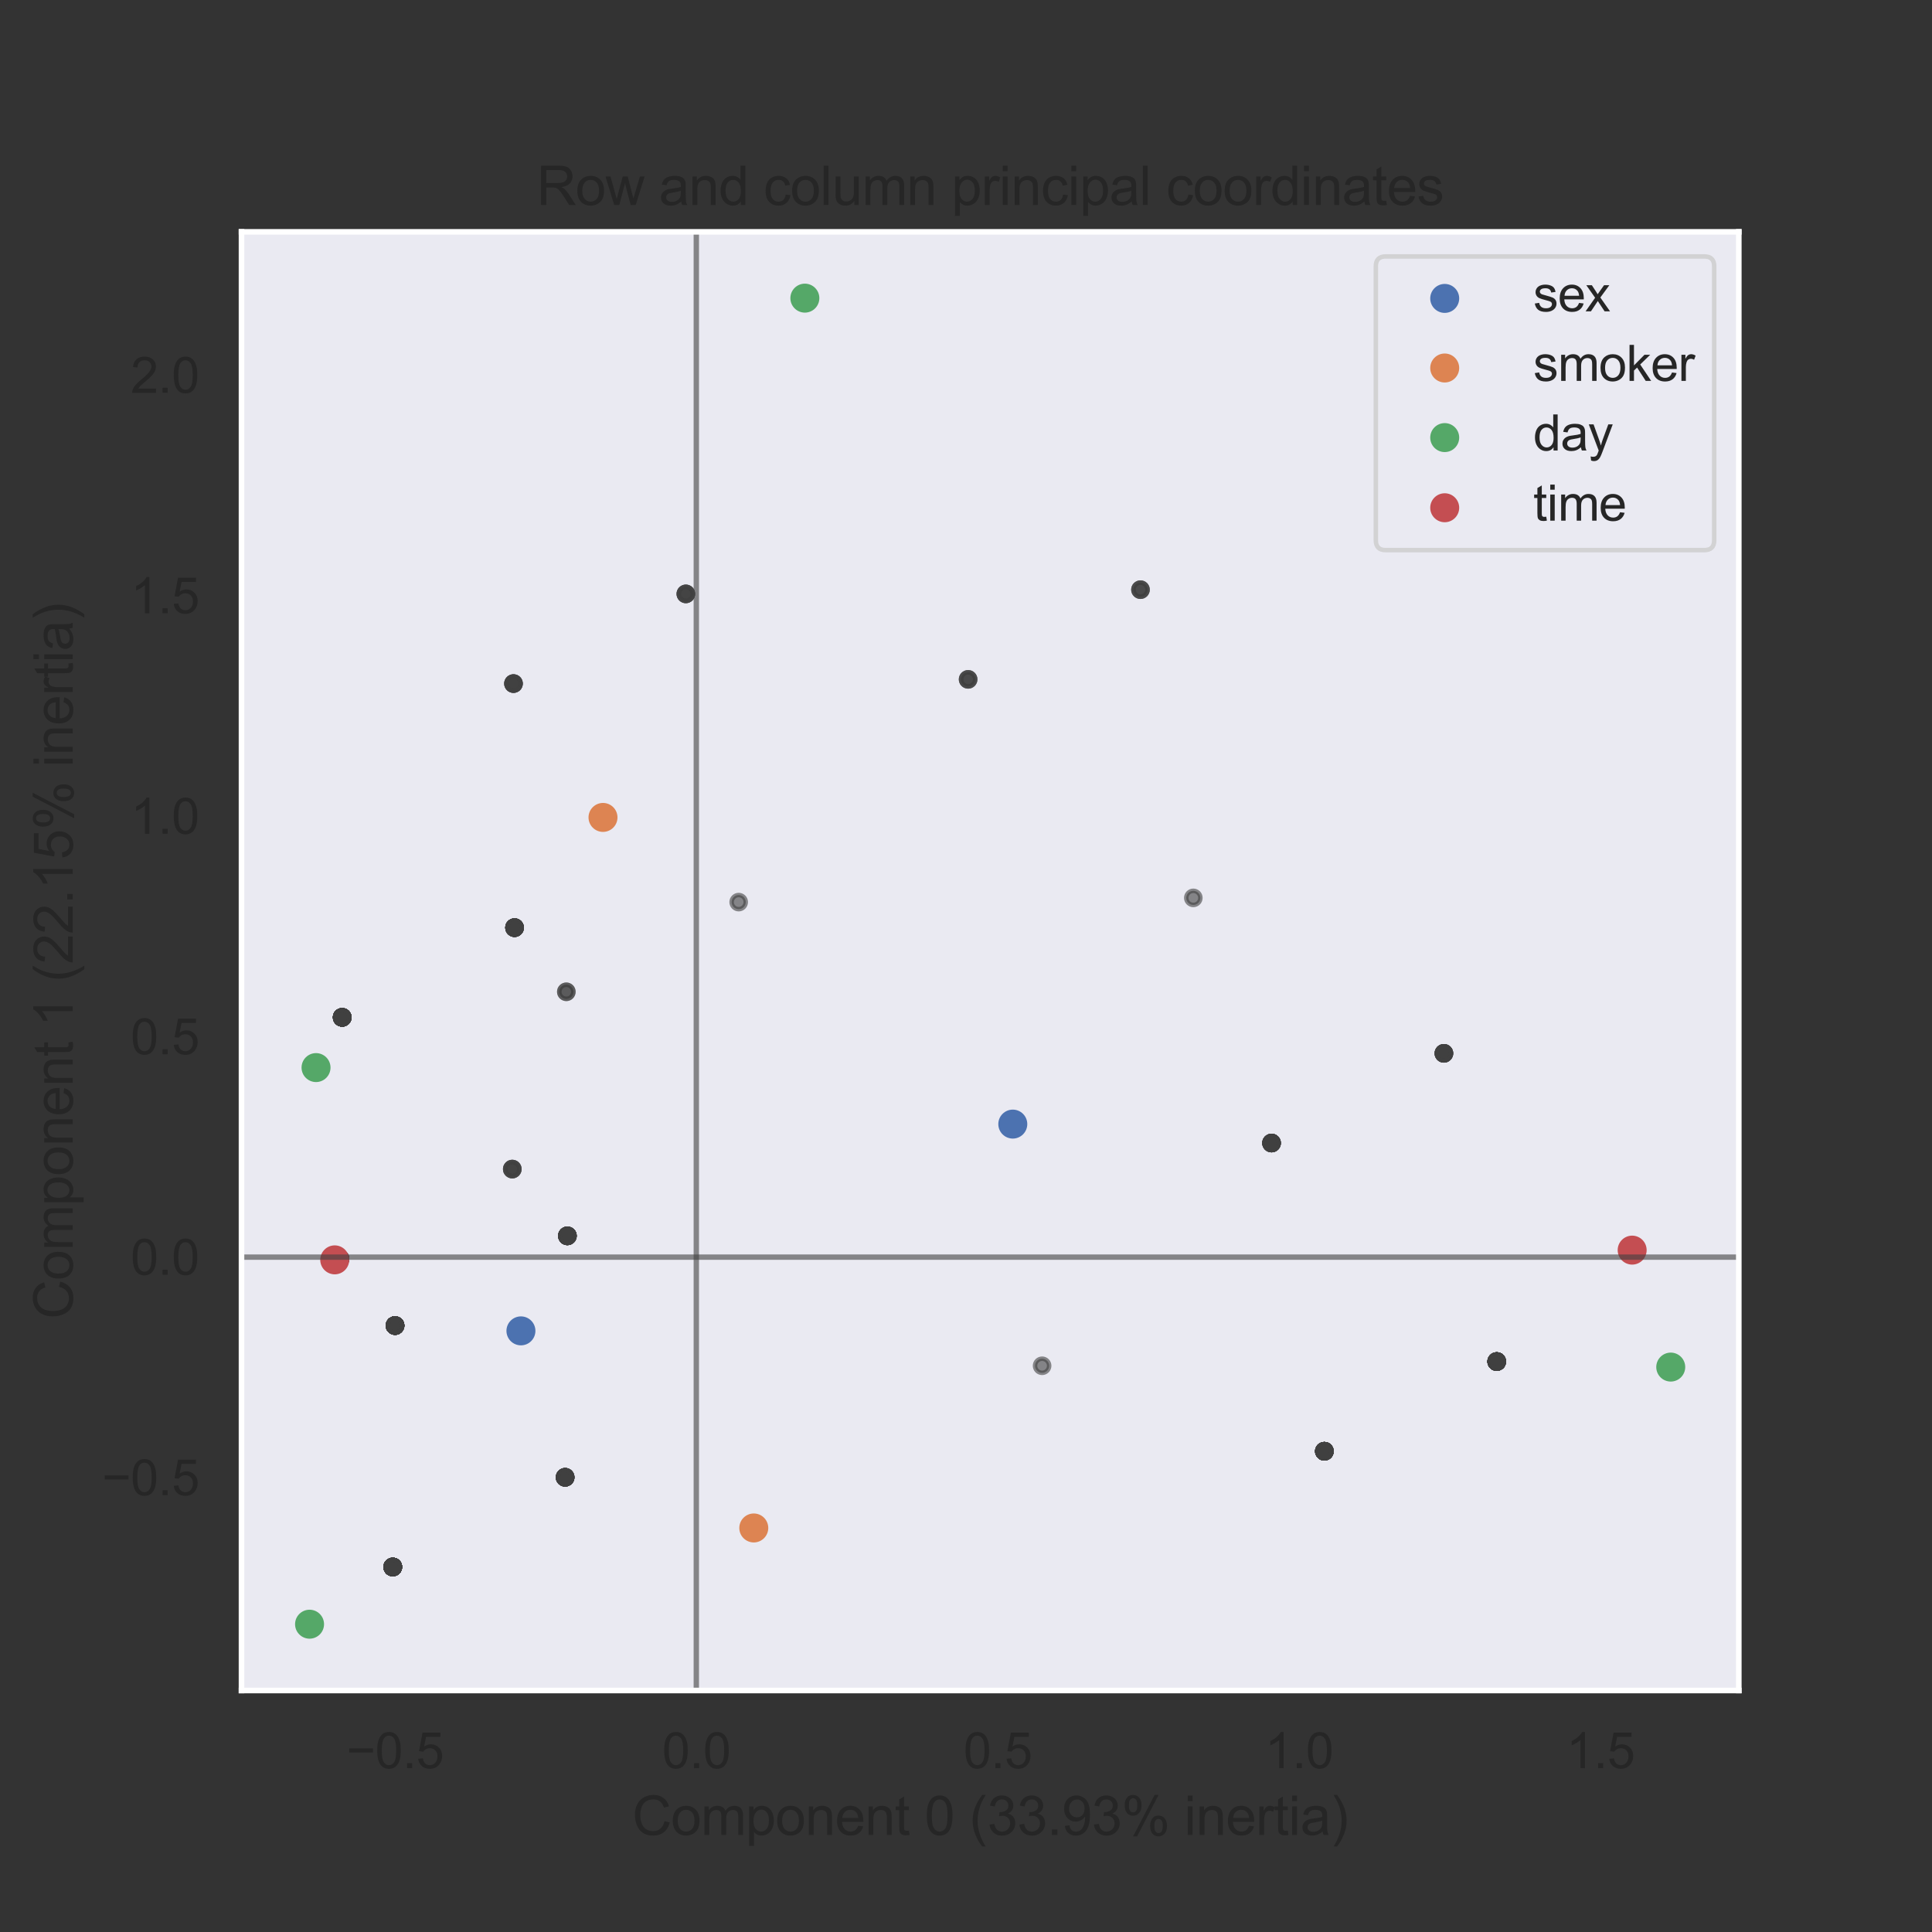 <?xml version="1.0" encoding="utf-8" standalone="no"?>
<!DOCTYPE svg PUBLIC "-//W3C//DTD SVG 1.1//EN"
  "http://www.w3.org/Graphics/SVG/1.1/DTD/svg11.dtd">
<svg height="432pt" version="1.1" viewBox="0 0 432 432" width="432pt" xmlns="http://www.w3.org/2000/svg" xmlns:xlink="http://www.w3.org/1999/xlink">
 <rect x="0" y="0" width="432" height="432" fill="#333333" stroke="none"/>
 <defs>
  <style type="text/css">*{stroke-linecap:butt;stroke-linejoin:round;}</style>
 </defs>
 <g id="figure_1">
  <g id="patch_1">
   <path d="M 0 432 
L 432 432 
L 432 0 
L 0 0 
z
" style="fill:none;"/>
  </g>
  <g id="axes_1">
   <g id="patch_2">
    <path d="M 54 378 
L 388.8 378 
L 388.8 51.84 
L 54 51.84 
z
" style="fill:#eaeaf2;"/>
   </g>
   <g id="matplotlib.axis_1">
    <g id="xtick_1">
     <g id="text_1">
      <!-- −0.5 -->
      <g style="fill:#262626;" transform="translate(77.457 395.374)scale(0.11 -0.11)">
       <defs>
        <path d="M 3381 1997 
L 356 1997 
L 356 2522 
L 3381 2522 
L 3381 1997 
z
" id="ArialMT-2212" transform="scale(0.016)"/>
        <path d="M 266 2259 
Q 266 3072 433 3567 
Q 600 4063 929 4331 
Q 1259 4600 1759 4600 
Q 2128 4600 2406 4451 
Q 2684 4303 2865 4023 
Q 3047 3744 3150 3342 
Q 3253 2941 3253 2259 
Q 3253 1453 3087 958 
Q 2922 463 2592 192 
Q 2263 -78 1759 -78 
Q 1097 -78 719 397 
Q 266 969 266 2259 
z
M 844 2259 
Q 844 1131 1108 757 
Q 1372 384 1759 384 
Q 2147 384 2411 759 
Q 2675 1134 2675 2259 
Q 2675 3391 2411 3762 
Q 2147 4134 1753 4134 
Q 1366 4134 1134 3806 
Q 844 3388 844 2259 
z
" id="ArialMT-30" transform="scale(0.016)"/>
        <path d="M 581 0 
L 581 641 
L 1222 641 
L 1222 0 
L 581 0 
z
" id="ArialMT-2e" transform="scale(0.016)"/>
        <path d="M 266 1200 
L 856 1250 
Q 922 819 1161 601 
Q 1400 384 1738 384 
Q 2144 384 2425 690 
Q 2706 997 2706 1503 
Q 2706 1984 2436 2262 
Q 2166 2541 1728 2541 
Q 1456 2541 1237 2417 
Q 1019 2294 894 2097 
L 366 2166 
L 809 4519 
L 3088 4519 
L 3088 3981 
L 1259 3981 
L 1013 2750 
Q 1425 3038 1878 3038 
Q 2478 3038 2890 2622 
Q 3303 2206 3303 1553 
Q 3303 931 2941 478 
Q 2500 -78 1738 -78 
Q 1113 -78 717 272 
Q 322 622 266 1200 
z
" id="ArialMT-35" transform="scale(0.016)"/>
       </defs>
       <use xlink:href="#ArialMT-2212"/>
       <use x="58.398" xlink:href="#ArialMT-30"/>
       <use x="114.014" xlink:href="#ArialMT-2e"/>
       <use x="141.797" xlink:href="#ArialMT-35"/>
      </g>
     </g>
    </g>
    <g id="xtick_2">
     <g id="text_2">
      <!-- 0.0 -->
      <g style="fill:#262626;" transform="translate(148.052 395.374)scale(0.11 -0.11)">
       <use xlink:href="#ArialMT-30"/>
       <use x="55.615" xlink:href="#ArialMT-2e"/>
       <use x="83.398" xlink:href="#ArialMT-30"/>
      </g>
     </g>
    </g>
    <g id="xtick_3">
     <g id="text_3">
      <!-- 0.5 -->
      <g style="fill:#262626;" transform="translate(215.435 395.374)scale(0.11 -0.11)">
       <use xlink:href="#ArialMT-30"/>
       <use x="55.615" xlink:href="#ArialMT-2e"/>
       <use x="83.398" xlink:href="#ArialMT-35"/>
      </g>
     </g>
    </g>
    <g id="xtick_4">
     <g id="text_4">
      <!-- 1.0 -->
      <g style="fill:#262626;" transform="translate(282.817 395.374)scale(0.11 -0.11)">
       <defs>
        <path d="M 2384 0 
L 1822 0 
L 1822 3584 
Q 1619 3391 1289 3197 
Q 959 3003 697 2906 
L 697 3450 
Q 1169 3672 1522 3987 
Q 1875 4303 2022 4600 
L 2384 4600 
L 2384 0 
z
" id="ArialMT-31" transform="scale(0.016)"/>
       </defs>
       <use xlink:href="#ArialMT-31"/>
       <use x="55.615" xlink:href="#ArialMT-2e"/>
       <use x="83.398" xlink:href="#ArialMT-30"/>
      </g>
     </g>
    </g>
    <g id="xtick_5">
     <g id="text_5">
      <!-- 1.5 -->
      <g style="fill:#262626;" transform="translate(350.2 395.374)scale(0.11 -0.11)">
       <use xlink:href="#ArialMT-31"/>
       <use x="55.615" xlink:href="#ArialMT-2e"/>
       <use x="83.398" xlink:href="#ArialMT-35"/>
      </g>
     </g>
    </g>
    <g id="text_6">
     <!-- Component 0 (33.93% inertia) -->
     <g style="fill:#262626;" transform="translate(141.361 410.295)scale(0.12 -0.12)">
      <defs>
       <path d="M 3763 1606 
L 4369 1453 
Q 4178 706 3683 314 
Q 3188 -78 2472 -78 
Q 1731 -78 1267 223 
Q 803 525 561 1097 
Q 319 1669 319 2325 
Q 319 3041 592 3573 
Q 866 4106 1370 4382 
Q 1875 4659 2481 4659 
Q 3169 4659 3637 4309 
Q 4106 3959 4291 3325 
L 3694 3184 
Q 3534 3684 3231 3912 
Q 2928 4141 2469 4141 
Q 1941 4141 1586 3887 
Q 1231 3634 1087 3207 
Q 944 2781 944 2328 
Q 944 1744 1114 1308 
Q 1284 872 1643 656 
Q 2003 441 2422 441 
Q 2931 441 3284 734 
Q 3638 1028 3763 1606 
z
" id="ArialMT-43" transform="scale(0.016)"/>
       <path d="M 213 1659 
Q 213 2581 725 3025 
Q 1153 3394 1769 3394 
Q 2453 3394 2887 2945 
Q 3322 2497 3322 1706 
Q 3322 1066 3130 698 
Q 2938 331 2570 128 
Q 2203 -75 1769 -75 
Q 1072 -75 642 372 
Q 213 819 213 1659 
z
M 791 1659 
Q 791 1022 1069 705 
Q 1347 388 1769 388 
Q 2188 388 2466 706 
Q 2744 1025 2744 1678 
Q 2744 2294 2464 2611 
Q 2184 2928 1769 2928 
Q 1347 2928 1069 2612 
Q 791 2297 791 1659 
z
" id="ArialMT-6f" transform="scale(0.016)"/>
       <path d="M 422 0 
L 422 3319 
L 925 3319 
L 925 2853 
Q 1081 3097 1340 3245 
Q 1600 3394 1931 3394 
Q 2300 3394 2536 3241 
Q 2772 3088 2869 2813 
Q 3263 3394 3894 3394 
Q 4388 3394 4653 3120 
Q 4919 2847 4919 2278 
L 4919 0 
L 4359 0 
L 4359 2091 
Q 4359 2428 4304 2576 
Q 4250 2725 4106 2815 
Q 3963 2906 3769 2906 
Q 3419 2906 3187 2673 
Q 2956 2441 2956 1928 
L 2956 0 
L 2394 0 
L 2394 2156 
Q 2394 2531 2256 2718 
Q 2119 2906 1806 2906 
Q 1569 2906 1367 2781 
Q 1166 2656 1075 2415 
Q 984 2175 984 1722 
L 984 0 
L 422 0 
z
" id="ArialMT-6d" transform="scale(0.016)"/>
       <path d="M 422 -1272 
L 422 3319 
L 934 3319 
L 934 2888 
Q 1116 3141 1344 3267 
Q 1572 3394 1897 3394 
Q 2322 3394 2647 3175 
Q 2972 2956 3137 2557 
Q 3303 2159 3303 1684 
Q 3303 1175 3120 767 
Q 2938 359 2589 142 
Q 2241 -75 1856 -75 
Q 1575 -75 1351 44 
Q 1128 163 984 344 
L 984 -1272 
L 422 -1272 
z
M 931 1641 
Q 931 1000 1190 694 
Q 1450 388 1819 388 
Q 2194 388 2461 705 
Q 2728 1022 2728 1688 
Q 2728 2322 2467 2637 
Q 2206 2953 1844 2953 
Q 1484 2953 1207 2617 
Q 931 2281 931 1641 
z
" id="ArialMT-70" transform="scale(0.016)"/>
       <path d="M 422 0 
L 422 3319 
L 928 3319 
L 928 2847 
Q 1294 3394 1984 3394 
Q 2284 3394 2536 3286 
Q 2788 3178 2913 3003 
Q 3038 2828 3088 2588 
Q 3119 2431 3119 2041 
L 3119 0 
L 2556 0 
L 2556 2019 
Q 2556 2363 2490 2533 
Q 2425 2703 2258 2804 
Q 2091 2906 1866 2906 
Q 1506 2906 1245 2678 
Q 984 2450 984 1813 
L 984 0 
L 422 0 
z
" id="ArialMT-6e" transform="scale(0.016)"/>
       <path d="M 2694 1069 
L 3275 997 
Q 3138 488 2766 206 
Q 2394 -75 1816 -75 
Q 1088 -75 661 373 
Q 234 822 234 1631 
Q 234 2469 665 2931 
Q 1097 3394 1784 3394 
Q 2450 3394 2872 2941 
Q 3294 2488 3294 1666 
Q 3294 1616 3291 1516 
L 816 1516 
Q 847 969 1125 678 
Q 1403 388 1819 388 
Q 2128 388 2347 550 
Q 2566 713 2694 1069 
z
M 847 1978 
L 2700 1978 
Q 2663 2397 2488 2606 
Q 2219 2931 1791 2931 
Q 1403 2931 1139 2672 
Q 875 2413 847 1978 
z
" id="ArialMT-65" transform="scale(0.016)"/>
       <path d="M 1650 503 
L 1731 6 
Q 1494 -44 1306 -44 
Q 1000 -44 831 53 
Q 663 150 594 308 
Q 525 466 525 972 
L 525 2881 
L 113 2881 
L 113 3319 
L 525 3319 
L 525 4141 
L 1084 4478 
L 1084 3319 
L 1650 3319 
L 1650 2881 
L 1084 2881 
L 1084 941 
Q 1084 700 1114 631 
Q 1144 563 1211 522 
Q 1278 481 1403 481 
Q 1497 481 1650 503 
z
" id="ArialMT-74" transform="scale(0.016)"/>
       <path id="ArialMT-20" transform="scale(0.016)"/>
       <path d="M 1497 -1347 
Q 1031 -759 709 28 
Q 388 816 388 1659 
Q 388 2403 628 3084 
Q 909 3875 1497 4659 
L 1900 4659 
Q 1522 4009 1400 3731 
Q 1209 3300 1100 2831 
Q 966 2247 966 1656 
Q 966 153 1900 -1347 
L 1497 -1347 
z
" id="ArialMT-28" transform="scale(0.016)"/>
       <path d="M 269 1209 
L 831 1284 
Q 928 806 1161 595 
Q 1394 384 1728 384 
Q 2125 384 2398 659 
Q 2672 934 2672 1341 
Q 2672 1728 2419 1979 
Q 2166 2231 1775 2231 
Q 1616 2231 1378 2169 
L 1441 2663 
Q 1497 2656 1531 2656 
Q 1891 2656 2178 2843 
Q 2466 3031 2466 3422 
Q 2466 3731 2256 3934 
Q 2047 4138 1716 4138 
Q 1388 4138 1169 3931 
Q 950 3725 888 3313 
L 325 3413 
Q 428 3978 793 4289 
Q 1159 4600 1703 4600 
Q 2078 4600 2393 4439 
Q 2709 4278 2876 4000 
Q 3044 3722 3044 3409 
Q 3044 3113 2884 2869 
Q 2725 2625 2413 2481 
Q 2819 2388 3044 2092 
Q 3269 1797 3269 1353 
Q 3269 753 2831 336 
Q 2394 -81 1725 -81 
Q 1122 -81 723 278 
Q 325 638 269 1209 
z
" id="ArialMT-33" transform="scale(0.016)"/>
       <path d="M 350 1059 
L 891 1109 
Q 959 728 1153 556 
Q 1347 384 1650 384 
Q 1909 384 2104 503 
Q 2300 622 2425 820 
Q 2550 1019 2634 1356 
Q 2719 1694 2719 2044 
Q 2719 2081 2716 2156 
Q 2547 1888 2255 1720 
Q 1963 1553 1622 1553 
Q 1053 1553 659 1965 
Q 266 2378 266 3053 
Q 266 3750 677 4175 
Q 1088 4600 1706 4600 
Q 2153 4600 2523 4359 
Q 2894 4119 3086 3673 
Q 3278 3228 3278 2384 
Q 3278 1506 3087 986 
Q 2897 466 2520 194 
Q 2144 -78 1638 -78 
Q 1100 -78 759 220 
Q 419 519 350 1059 
z
M 2653 3081 
Q 2653 3566 2395 3850 
Q 2138 4134 1775 4134 
Q 1400 4134 1122 3828 
Q 844 3522 844 3034 
Q 844 2597 1108 2323 
Q 1372 2050 1759 2050 
Q 2150 2050 2401 2323 
Q 2653 2597 2653 3081 
z
" id="ArialMT-39" transform="scale(0.016)"/>
       <path d="M 372 3481 
Q 372 3972 619 4315 
Q 866 4659 1334 4659 
Q 1766 4659 2048 4351 
Q 2331 4044 2331 3447 
Q 2331 2866 2045 2552 
Q 1759 2238 1341 2238 
Q 925 2238 648 2547 
Q 372 2856 372 3481 
z
M 1350 4272 
Q 1141 4272 1002 4090 
Q 863 3909 863 3425 
Q 863 2984 1003 2804 
Q 1144 2625 1350 2625 
Q 1563 2625 1702 2806 
Q 1841 2988 1841 3469 
Q 1841 3913 1700 4092 
Q 1559 4272 1350 4272 
z
M 1353 -169 
L 3859 4659 
L 4316 4659 
L 1819 -169 
L 1353 -169 
z
M 3334 1075 
Q 3334 1569 3581 1911 
Q 3828 2253 4300 2253 
Q 4731 2253 5014 1945 
Q 5297 1638 5297 1041 
Q 5297 459 5011 145 
Q 4725 -169 4303 -169 
Q 3888 -169 3611 142 
Q 3334 453 3334 1075 
z
M 4316 1866 
Q 4103 1866 3964 1684 
Q 3825 1503 3825 1019 
Q 3825 581 3965 400 
Q 4106 219 4313 219 
Q 4528 219 4667 400 
Q 4806 581 4806 1063 
Q 4806 1506 4665 1686 
Q 4525 1866 4316 1866 
z
" id="ArialMT-25" transform="scale(0.016)"/>
       <path d="M 425 3934 
L 425 4581 
L 988 4581 
L 988 3934 
L 425 3934 
z
M 425 0 
L 425 3319 
L 988 3319 
L 988 0 
L 425 0 
z
" id="ArialMT-69" transform="scale(0.016)"/>
       <path d="M 416 0 
L 416 3319 
L 922 3319 
L 922 2816 
Q 1116 3169 1280 3281 
Q 1444 3394 1641 3394 
Q 1925 3394 2219 3213 
L 2025 2691 
Q 1819 2813 1613 2813 
Q 1428 2813 1281 2702 
Q 1134 2591 1072 2394 
Q 978 2094 978 1738 
L 978 0 
L 416 0 
z
" id="ArialMT-72" transform="scale(0.016)"/>
       <path d="M 2588 409 
Q 2275 144 1986 34 
Q 1697 -75 1366 -75 
Q 819 -75 525 192 
Q 231 459 231 875 
Q 231 1119 342 1320 
Q 453 1522 633 1644 
Q 813 1766 1038 1828 
Q 1203 1872 1538 1913 
Q 2219 1994 2541 2106 
Q 2544 2222 2544 2253 
Q 2544 2597 2384 2738 
Q 2169 2928 1744 2928 
Q 1347 2928 1158 2789 
Q 969 2650 878 2297 
L 328 2372 
Q 403 2725 575 2942 
Q 747 3159 1072 3276 
Q 1397 3394 1825 3394 
Q 2250 3394 2515 3294 
Q 2781 3194 2906 3042 
Q 3031 2891 3081 2659 
Q 3109 2516 3109 2141 
L 3109 1391 
Q 3109 606 3145 398 
Q 3181 191 3288 0 
L 2700 0 
Q 2613 175 2588 409 
z
M 2541 1666 
Q 2234 1541 1622 1453 
Q 1275 1403 1131 1340 
Q 988 1278 909 1158 
Q 831 1038 831 891 
Q 831 666 1001 516 
Q 1172 366 1500 366 
Q 1825 366 2078 508 
Q 2331 650 2450 897 
Q 2541 1088 2541 1459 
L 2541 1666 
z
" id="ArialMT-61" transform="scale(0.016)"/>
       <path d="M 791 -1347 
L 388 -1347 
Q 1322 153 1322 1656 
Q 1322 2244 1188 2822 
Q 1081 3291 891 3722 
Q 769 4003 388 4659 
L 791 4659 
Q 1378 3875 1659 3084 
Q 1900 2403 1900 1659 
Q 1900 816 1576 28 
Q 1253 -759 791 -1347 
z
" id="ArialMT-29" transform="scale(0.016)"/>
      </defs>
      <use xlink:href="#ArialMT-43"/>
      <use x="72.217" xlink:href="#ArialMT-6f"/>
      <use x="127.832" xlink:href="#ArialMT-6d"/>
      <use x="211.133" xlink:href="#ArialMT-70"/>
      <use x="266.748" xlink:href="#ArialMT-6f"/>
      <use x="322.363" xlink:href="#ArialMT-6e"/>
      <use x="377.979" xlink:href="#ArialMT-65"/>
      <use x="433.594" xlink:href="#ArialMT-6e"/>
      <use x="489.209" xlink:href="#ArialMT-74"/>
      <use x="516.992" xlink:href="#ArialMT-20"/>
      <use x="544.775" xlink:href="#ArialMT-30"/>
      <use x="600.391" xlink:href="#ArialMT-20"/>
      <use x="628.174" xlink:href="#ArialMT-28"/>
      <use x="661.475" xlink:href="#ArialMT-33"/>
      <use x="717.09" xlink:href="#ArialMT-33"/>
      <use x="772.705" xlink:href="#ArialMT-2e"/>
      <use x="800.488" xlink:href="#ArialMT-39"/>
      <use x="856.104" xlink:href="#ArialMT-33"/>
      <use x="911.719" xlink:href="#ArialMT-25"/>
      <use x="1000.635" xlink:href="#ArialMT-20"/>
      <use x="1028.418" xlink:href="#ArialMT-69"/>
      <use x="1050.635" xlink:href="#ArialMT-6e"/>
      <use x="1106.25" xlink:href="#ArialMT-65"/>
      <use x="1161.865" xlink:href="#ArialMT-72"/>
      <use x="1195.166" xlink:href="#ArialMT-74"/>
      <use x="1222.949" xlink:href="#ArialMT-69"/>
      <use x="1245.166" xlink:href="#ArialMT-61"/>
      <use x="1300.781" xlink:href="#ArialMT-29"/>
     </g>
    </g>
   </g>
   <g id="matplotlib.axis_2">
    <g id="ytick_1">
     <g id="text_7">
      <!-- −0.5 -->
      <g style="fill:#262626;" transform="translate(22.785 334.338)scale(0.11 -0.11)">
       <use xlink:href="#ArialMT-2212"/>
       <use x="58.398" xlink:href="#ArialMT-30"/>
       <use x="114.014" xlink:href="#ArialMT-2e"/>
       <use x="141.797" xlink:href="#ArialMT-35"/>
      </g>
     </g>
    </g>
    <g id="ytick_2">
     <g id="text_8">
      <!-- 0.0 -->
      <g style="fill:#262626;" transform="translate(29.21 285.037)scale(0.11 -0.11)">
       <use xlink:href="#ArialMT-30"/>
       <use x="55.615" xlink:href="#ArialMT-2e"/>
       <use x="83.398" xlink:href="#ArialMT-30"/>
      </g>
     </g>
    </g>
    <g id="ytick_3">
     <g id="text_9">
      <!-- 0.5 -->
      <g style="fill:#262626;" transform="translate(29.21 235.735)scale(0.11 -0.11)">
       <use xlink:href="#ArialMT-30"/>
       <use x="55.615" xlink:href="#ArialMT-2e"/>
       <use x="83.398" xlink:href="#ArialMT-35"/>
      </g>
     </g>
    </g>
    <g id="ytick_4">
     <g id="text_10">
      <!-- 1.0 -->
      <g style="fill:#262626;" transform="translate(29.21 186.434)scale(0.11 -0.11)">
       <use xlink:href="#ArialMT-31"/>
       <use x="55.615" xlink:href="#ArialMT-2e"/>
       <use x="83.398" xlink:href="#ArialMT-30"/>
      </g>
     </g>
    </g>
    <g id="ytick_5">
     <g id="text_11">
      <!-- 1.5 -->
      <g style="fill:#262626;" transform="translate(29.21 137.133)scale(0.11 -0.11)">
       <use xlink:href="#ArialMT-31"/>
       <use x="55.615" xlink:href="#ArialMT-2e"/>
       <use x="83.398" xlink:href="#ArialMT-35"/>
      </g>
     </g>
    </g>
    <g id="ytick_6">
     <g id="text_12">
      <!-- 2.0 -->
      <g style="fill:#262626;" transform="translate(29.21 87.831)scale(0.11 -0.11)">
       <defs>
        <path d="M 3222 541 
L 3222 0 
L 194 0 
Q 188 203 259 391 
Q 375 700 629 1000 
Q 884 1300 1366 1694 
Q 2113 2306 2375 2664 
Q 2638 3022 2638 3341 
Q 2638 3675 2398 3904 
Q 2159 4134 1775 4134 
Q 1369 4134 1125 3890 
Q 881 3647 878 3216 
L 300 3275 
Q 359 3922 746 4261 
Q 1134 4600 1788 4600 
Q 2447 4600 2831 4234 
Q 3216 3869 3216 3328 
Q 3216 3053 3103 2787 
Q 2991 2522 2730 2228 
Q 2469 1934 1863 1422 
Q 1356 997 1212 845 
Q 1069 694 975 541 
L 3222 541 
z
" id="ArialMT-32" transform="scale(0.016)"/>
       </defs>
       <use xlink:href="#ArialMT-32"/>
       <use x="55.615" xlink:href="#ArialMT-2e"/>
       <use x="83.398" xlink:href="#ArialMT-30"/>
      </g>
     </g>
    </g>
    <g id="text_13">
     <!-- Component 1 (22.15% inertia) -->
     <g style="fill:#262626;" transform="translate(16.26 294.959)rotate(-90)scale(0.12 -0.12)">
      <use xlink:href="#ArialMT-43"/>
      <use x="72.217" xlink:href="#ArialMT-6f"/>
      <use x="127.832" xlink:href="#ArialMT-6d"/>
      <use x="211.133" xlink:href="#ArialMT-70"/>
      <use x="266.748" xlink:href="#ArialMT-6f"/>
      <use x="322.363" xlink:href="#ArialMT-6e"/>
      <use x="377.979" xlink:href="#ArialMT-65"/>
      <use x="433.594" xlink:href="#ArialMT-6e"/>
      <use x="489.209" xlink:href="#ArialMT-74"/>
      <use x="516.992" xlink:href="#ArialMT-20"/>
      <use x="544.775" xlink:href="#ArialMT-31"/>
      <use x="600.391" xlink:href="#ArialMT-20"/>
      <use x="628.174" xlink:href="#ArialMT-28"/>
      <use x="661.475" xlink:href="#ArialMT-32"/>
      <use x="717.09" xlink:href="#ArialMT-32"/>
      <use x="772.705" xlink:href="#ArialMT-2e"/>
      <use x="800.488" xlink:href="#ArialMT-31"/>
      <use x="856.104" xlink:href="#ArialMT-35"/>
      <use x="911.719" xlink:href="#ArialMT-25"/>
      <use x="1000.635" xlink:href="#ArialMT-20"/>
      <use x="1028.418" xlink:href="#ArialMT-69"/>
      <use x="1050.635" xlink:href="#ArialMT-6e"/>
      <use x="1106.25" xlink:href="#ArialMT-65"/>
      <use x="1161.865" xlink:href="#ArialMT-72"/>
      <use x="1195.166" xlink:href="#ArialMT-74"/>
      <use x="1222.949" xlink:href="#ArialMT-69"/>
      <use x="1245.166" xlink:href="#ArialMT-61"/>
      <use x="1300.781" xlink:href="#ArialMT-29"/>
     </g>
    </g>
   </g>
   <g id="PathCollection_1">
    <defs>
     <path d="M 0 1.581 
C 0.419 1.581 0.822 1.415 1.118 1.118 
C 1.415 0.822 1.581 0.419 1.581 0 
C 1.581 -0.419 1.415 -0.822 1.118 -1.118 
C 0.822 -1.415 0.419 -1.581 0 -1.581 
C -0.419 -1.581 -0.822 -1.415 -1.118 -1.118 
C -1.415 -0.822 -1.581 -0.419 -1.581 0 
C -1.581 0.419 -1.415 0.822 -1.118 1.118 
C -0.822 1.415 -0.419 1.581 0 1.581 
z
" id="m20b5fb0d16" style="stroke:#404040;stroke-opacity:0.6;"/>
    </defs>
    <g clip-path="url(#p53565f03fd)">
     <use style="fill:#404040;fill-opacity:0.6;stroke:#404040;stroke-opacity:0.6;" x="126.364" xlink:href="#m20b5fb0d16" y="330.328"/>
     <use style="fill:#404040;fill-opacity:0.6;stroke:#404040;stroke-opacity:0.6;" x="87.825" xlink:href="#m20b5fb0d16" y="350.382"/>
     <use style="fill:#404040;fill-opacity:0.6;stroke:#404040;stroke-opacity:0.6;" x="87.825" xlink:href="#m20b5fb0d16" y="350.382"/>
     <use style="fill:#404040;fill-opacity:0.6;stroke:#404040;stroke-opacity:0.6;" x="87.825" xlink:href="#m20b5fb0d16" y="350.382"/>
     <use style="fill:#404040;fill-opacity:0.6;stroke:#404040;stroke-opacity:0.6;" x="126.364" xlink:href="#m20b5fb0d16" y="330.328"/>
     <use style="fill:#404040;fill-opacity:0.6;stroke:#404040;stroke-opacity:0.6;" x="87.825" xlink:href="#m20b5fb0d16" y="350.382"/>
     <use style="fill:#404040;fill-opacity:0.6;stroke:#404040;stroke-opacity:0.6;" x="87.825" xlink:href="#m20b5fb0d16" y="350.382"/>
     <use style="fill:#404040;fill-opacity:0.6;stroke:#404040;stroke-opacity:0.6;" x="87.825" xlink:href="#m20b5fb0d16" y="350.382"/>
     <use style="fill:#404040;fill-opacity:0.6;stroke:#404040;stroke-opacity:0.6;" x="87.825" xlink:href="#m20b5fb0d16" y="350.382"/>
     <use style="fill:#404040;fill-opacity:0.6;stroke:#404040;stroke-opacity:0.6;" x="87.825" xlink:href="#m20b5fb0d16" y="350.382"/>
     <use style="fill:#404040;fill-opacity:0.6;stroke:#404040;stroke-opacity:0.6;" x="87.825" xlink:href="#m20b5fb0d16" y="350.382"/>
     <use style="fill:#404040;fill-opacity:0.6;stroke:#404040;stroke-opacity:0.6;" x="126.364" xlink:href="#m20b5fb0d16" y="330.328"/>
     <use style="fill:#404040;fill-opacity:0.6;stroke:#404040;stroke-opacity:0.6;" x="87.825" xlink:href="#m20b5fb0d16" y="350.382"/>
     <use style="fill:#404040;fill-opacity:0.6;stroke:#404040;stroke-opacity:0.6;" x="87.825" xlink:href="#m20b5fb0d16" y="350.382"/>
     <use style="fill:#404040;fill-opacity:0.6;stroke:#404040;stroke-opacity:0.6;" x="126.364" xlink:href="#m20b5fb0d16" y="330.328"/>
     <use style="fill:#404040;fill-opacity:0.6;stroke:#404040;stroke-opacity:0.6;" x="87.825" xlink:href="#m20b5fb0d16" y="350.382"/>
     <use style="fill:#404040;fill-opacity:0.6;stroke:#404040;stroke-opacity:0.6;" x="126.364" xlink:href="#m20b5fb0d16" y="330.328"/>
     <use style="fill:#404040;fill-opacity:0.6;stroke:#404040;stroke-opacity:0.6;" x="87.825" xlink:href="#m20b5fb0d16" y="350.382"/>
     <use style="fill:#404040;fill-opacity:0.6;stroke:#404040;stroke-opacity:0.6;" x="126.364" xlink:href="#m20b5fb0d16" y="330.328"/>
     <use style="fill:#404040;fill-opacity:0.6;stroke:#404040;stroke-opacity:0.6;" x="88.332" xlink:href="#m20b5fb0d16" y="296.396"/>
     <use style="fill:#404040;fill-opacity:0.6;stroke:#404040;stroke-opacity:0.6;" x="88.332" xlink:href="#m20b5fb0d16" y="296.396"/>
     <use style="fill:#404040;fill-opacity:0.6;stroke:#404040;stroke-opacity:0.6;" x="126.871" xlink:href="#m20b5fb0d16" y="276.341"/>
     <use style="fill:#404040;fill-opacity:0.6;stroke:#404040;stroke-opacity:0.6;" x="126.871" xlink:href="#m20b5fb0d16" y="276.341"/>
     <use style="fill:#404040;fill-opacity:0.6;stroke:#404040;stroke-opacity:0.6;" x="88.332" xlink:href="#m20b5fb0d16" y="296.396"/>
     <use style="fill:#404040;fill-opacity:0.6;stroke:#404040;stroke-opacity:0.6;" x="88.332" xlink:href="#m20b5fb0d16" y="296.396"/>
     <use style="fill:#404040;fill-opacity:0.6;stroke:#404040;stroke-opacity:0.6;" x="88.332" xlink:href="#m20b5fb0d16" y="296.396"/>
     <use style="fill:#404040;fill-opacity:0.6;stroke:#404040;stroke-opacity:0.6;" x="88.332" xlink:href="#m20b5fb0d16" y="296.396"/>
     <use style="fill:#404040;fill-opacity:0.6;stroke:#404040;stroke-opacity:0.6;" x="88.332" xlink:href="#m20b5fb0d16" y="296.396"/>
     <use style="fill:#404040;fill-opacity:0.6;stroke:#404040;stroke-opacity:0.6;" x="88.332" xlink:href="#m20b5fb0d16" y="296.396"/>
     <use style="fill:#404040;fill-opacity:0.6;stroke:#404040;stroke-opacity:0.6;" x="126.871" xlink:href="#m20b5fb0d16" y="276.341"/>
     <use style="fill:#404040;fill-opacity:0.6;stroke:#404040;stroke-opacity:0.6;" x="88.332" xlink:href="#m20b5fb0d16" y="296.396"/>
     <use style="fill:#404040;fill-opacity:0.6;stroke:#404040;stroke-opacity:0.6;" x="88.332" xlink:href="#m20b5fb0d16" y="296.396"/>
     <use style="fill:#404040;fill-opacity:0.6;stroke:#404040;stroke-opacity:0.6;" x="126.871" xlink:href="#m20b5fb0d16" y="276.341"/>
     <use style="fill:#404040;fill-opacity:0.6;stroke:#404040;stroke-opacity:0.6;" x="126.871" xlink:href="#m20b5fb0d16" y="276.341"/>
     <use style="fill:#404040;fill-opacity:0.6;stroke:#404040;stroke-opacity:0.6;" x="88.332" xlink:href="#m20b5fb0d16" y="296.396"/>
     <use style="fill:#404040;fill-opacity:0.6;stroke:#404040;stroke-opacity:0.6;" x="88.332" xlink:href="#m20b5fb0d16" y="296.396"/>
     <use style="fill:#404040;fill-opacity:0.6;stroke:#404040;stroke-opacity:0.6;" x="88.332" xlink:href="#m20b5fb0d16" y="296.396"/>
     <use style="fill:#404040;fill-opacity:0.6;stroke:#404040;stroke-opacity:0.6;" x="126.871" xlink:href="#m20b5fb0d16" y="276.341"/>
     <use style="fill:#404040;fill-opacity:0.6;stroke:#404040;stroke-opacity:0.6;" x="88.332" xlink:href="#m20b5fb0d16" y="296.396"/>
     <use style="fill:#404040;fill-opacity:0.6;stroke:#404040;stroke-opacity:0.6;" x="88.332" xlink:href="#m20b5fb0d16" y="296.396"/>
     <use style="fill:#404040;fill-opacity:0.6;stroke:#404040;stroke-opacity:0.6;" x="88.332" xlink:href="#m20b5fb0d16" y="296.396"/>
     <use style="fill:#404040;fill-opacity:0.6;stroke:#404040;stroke-opacity:0.6;" x="87.825" xlink:href="#m20b5fb0d16" y="350.382"/>
     <use style="fill:#404040;fill-opacity:0.6;stroke:#404040;stroke-opacity:0.6;" x="87.825" xlink:href="#m20b5fb0d16" y="350.382"/>
     <use style="fill:#404040;fill-opacity:0.6;stroke:#404040;stroke-opacity:0.6;" x="87.825" xlink:href="#m20b5fb0d16" y="350.382"/>
     <use style="fill:#404040;fill-opacity:0.6;stroke:#404040;stroke-opacity:0.6;" x="87.825" xlink:href="#m20b5fb0d16" y="350.382"/>
     <use style="fill:#404040;fill-opacity:0.6;stroke:#404040;stroke-opacity:0.6;" x="87.825" xlink:href="#m20b5fb0d16" y="350.382"/>
     <use style="fill:#404040;fill-opacity:0.6;stroke:#404040;stroke-opacity:0.6;" x="87.825" xlink:href="#m20b5fb0d16" y="350.382"/>
     <use style="fill:#404040;fill-opacity:0.6;stroke:#404040;stroke-opacity:0.6;" x="87.825" xlink:href="#m20b5fb0d16" y="350.382"/>
     <use style="fill:#404040;fill-opacity:0.6;stroke:#404040;stroke-opacity:0.6;" x="87.825" xlink:href="#m20b5fb0d16" y="350.382"/>
     <use style="fill:#404040;fill-opacity:0.6;stroke:#404040;stroke-opacity:0.6;" x="87.825" xlink:href="#m20b5fb0d16" y="350.382"/>
     <use style="fill:#404040;fill-opacity:0.6;stroke:#404040;stroke-opacity:0.6;" x="87.825" xlink:href="#m20b5fb0d16" y="350.382"/>
     <use style="fill:#404040;fill-opacity:0.6;stroke:#404040;stroke-opacity:0.6;" x="126.364" xlink:href="#m20b5fb0d16" y="330.328"/>
     <use style="fill:#404040;fill-opacity:0.6;stroke:#404040;stroke-opacity:0.6;" x="126.364" xlink:href="#m20b5fb0d16" y="330.328"/>
     <use style="fill:#404040;fill-opacity:0.6;stroke:#404040;stroke-opacity:0.6;" x="87.825" xlink:href="#m20b5fb0d16" y="350.382"/>
     <use style="fill:#404040;fill-opacity:0.6;stroke:#404040;stroke-opacity:0.6;" x="87.825" xlink:href="#m20b5fb0d16" y="350.382"/>
     <use style="fill:#404040;fill-opacity:0.6;stroke:#404040;stroke-opacity:0.6;" x="87.825" xlink:href="#m20b5fb0d16" y="350.382"/>
     <use style="fill:#404040;fill-opacity:0.6;stroke:#404040;stroke-opacity:0.6;" x="76.518" xlink:href="#m20b5fb0d16" y="227.479"/>
     <use style="fill:#404040;fill-opacity:0.6;stroke:#404040;stroke-opacity:0.6;" x="126.871" xlink:href="#m20b5fb0d16" y="276.341"/>
     <use style="fill:#404040;fill-opacity:0.6;stroke:#404040;stroke-opacity:0.6;" x="76.518" xlink:href="#m20b5fb0d16" y="227.479"/>
     <use style="fill:#404040;fill-opacity:0.6;stroke:#404040;stroke-opacity:0.6;" x="88.332" xlink:href="#m20b5fb0d16" y="296.396"/>
     <use style="fill:#404040;fill-opacity:0.6;stroke:#404040;stroke-opacity:0.6;" x="76.518" xlink:href="#m20b5fb0d16" y="227.479"/>
     <use style="fill:#404040;fill-opacity:0.6;stroke:#404040;stroke-opacity:0.6;" x="76.518" xlink:href="#m20b5fb0d16" y="227.479"/>
     <use style="fill:#404040;fill-opacity:0.6;stroke:#404040;stroke-opacity:0.6;" x="76.518" xlink:href="#m20b5fb0d16" y="227.479"/>
     <use style="fill:#404040;fill-opacity:0.6;stroke:#404040;stroke-opacity:0.6;" x="76.518" xlink:href="#m20b5fb0d16" y="227.479"/>
     <use style="fill:#404040;fill-opacity:0.6;stroke:#404040;stroke-opacity:0.6;" x="88.332" xlink:href="#m20b5fb0d16" y="296.396"/>
     <use style="fill:#404040;fill-opacity:0.6;stroke:#404040;stroke-opacity:0.6;" x="88.332" xlink:href="#m20b5fb0d16" y="296.396"/>
     <use style="fill:#404040;fill-opacity:0.6;stroke:#404040;stroke-opacity:0.6;" x="126.871" xlink:href="#m20b5fb0d16" y="276.341"/>
     <use style="fill:#404040;fill-opacity:0.6;stroke:#404040;stroke-opacity:0.6;" x="115.057" xlink:href="#m20b5fb0d16" y="207.425"/>
     <use style="fill:#404040;fill-opacity:0.6;stroke:#404040;stroke-opacity:0.6;" x="88.332" xlink:href="#m20b5fb0d16" y="296.396"/>
     <use style="fill:#404040;fill-opacity:0.6;stroke:#404040;stroke-opacity:0.6;" x="76.518" xlink:href="#m20b5fb0d16" y="227.479"/>
     <use style="fill:#404040;fill-opacity:0.6;stroke:#404040;stroke-opacity:0.6;" x="88.332" xlink:href="#m20b5fb0d16" y="296.396"/>
     <use style="fill:#404040;fill-opacity:0.6;stroke:#404040;stroke-opacity:0.6;" x="126.871" xlink:href="#m20b5fb0d16" y="276.341"/>
     <use style="fill:#404040;fill-opacity:0.6;stroke:#404040;stroke-opacity:0.6;" x="115.057" xlink:href="#m20b5fb0d16" y="207.425"/>
     <use style="fill:#404040;fill-opacity:0.6;stroke:#404040;stroke-opacity:0.6;" x="115.057" xlink:href="#m20b5fb0d16" y="207.425"/>
     <use style="fill:#404040;fill-opacity:0.6;stroke:#404040;stroke-opacity:0.6;" x="126.871" xlink:href="#m20b5fb0d16" y="276.341"/>
     <use style="fill:#404040;fill-opacity:0.6;stroke:#404040;stroke-opacity:0.6;" x="88.332" xlink:href="#m20b5fb0d16" y="296.396"/>
     <use style="fill:#404040;fill-opacity:0.6;stroke:#404040;stroke-opacity:0.6;" x="76.518" xlink:href="#m20b5fb0d16" y="227.479"/>
     <use style="fill:#404040;fill-opacity:0.6;stroke:#404040;stroke-opacity:0.6;" x="296.134" xlink:href="#m20b5fb0d16" y="324.5"/>
     <use style="fill:#404040;fill-opacity:0.6;stroke:#404040;stroke-opacity:0.6;" x="296.134" xlink:href="#m20b5fb0d16" y="324.5"/>
     <use style="fill:#404040;fill-opacity:0.6;stroke:#404040;stroke-opacity:0.6;" x="296.134" xlink:href="#m20b5fb0d16" y="324.5"/>
     <use style="fill:#404040;fill-opacity:0.6;stroke:#404040;stroke-opacity:0.6;" x="284.32" xlink:href="#m20b5fb0d16" y="255.584"/>
     <use style="fill:#404040;fill-opacity:0.6;stroke:#404040;stroke-opacity:0.6;" x="296.134" xlink:href="#m20b5fb0d16" y="324.5"/>
     <use style="fill:#404040;fill-opacity:0.6;stroke:#404040;stroke-opacity:0.6;" x="334.673" xlink:href="#m20b5fb0d16" y="304.445"/>
     <use style="fill:#404040;fill-opacity:0.6;stroke:#404040;stroke-opacity:0.6;" x="284.32" xlink:href="#m20b5fb0d16" y="255.584"/>
     <use style="fill:#404040;fill-opacity:0.6;stroke:#404040;stroke-opacity:0.6;" x="296.134" xlink:href="#m20b5fb0d16" y="324.5"/>
     <use style="fill:#404040;fill-opacity:0.6;stroke:#404040;stroke-opacity:0.6;" x="334.673" xlink:href="#m20b5fb0d16" y="304.445"/>
     <use style="fill:#404040;fill-opacity:0.6;stroke:#404040;stroke-opacity:0.6;" x="296.134" xlink:href="#m20b5fb0d16" y="324.5"/>
     <use style="fill:#404040;fill-opacity:0.6;stroke:#404040;stroke-opacity:0.6;" x="296.134" xlink:href="#m20b5fb0d16" y="324.5"/>
     <use style="fill:#404040;fill-opacity:0.6;stroke:#404040;stroke-opacity:0.6;" x="296.134" xlink:href="#m20b5fb0d16" y="324.5"/>
     <use style="fill:#404040;fill-opacity:0.6;stroke:#404040;stroke-opacity:0.6;" x="296.134" xlink:href="#m20b5fb0d16" y="324.5"/>
     <use style="fill:#404040;fill-opacity:0.6;stroke:#404040;stroke-opacity:0.6;" x="114.819" xlink:href="#m20b5fb0d16" y="152.85"/>
     <use style="fill:#404040;fill-opacity:0.6;stroke:#404040;stroke-opacity:0.6;" x="126.633" xlink:href="#m20b5fb0d16" y="221.766"/>
     <use style="fill:#404040;fill-opacity:0.6;stroke:#404040;stroke-opacity:0.6;" x="153.358" xlink:href="#m20b5fb0d16" y="132.795"/>
     <use style="fill:#404040;fill-opacity:0.6;stroke:#404040;stroke-opacity:0.6;" x="153.358" xlink:href="#m20b5fb0d16" y="132.795"/>
     <use style="fill:#404040;fill-opacity:0.6;stroke:#404040;stroke-opacity:0.6;" x="165.172" xlink:href="#m20b5fb0d16" y="201.712"/>
     <use style="fill:#404040;fill-opacity:0.6;stroke:#404040;stroke-opacity:0.6;" x="114.819" xlink:href="#m20b5fb0d16" y="152.85"/>
     <use style="fill:#404040;fill-opacity:0.6;stroke:#404040;stroke-opacity:0.6;" x="114.819" xlink:href="#m20b5fb0d16" y="152.85"/>
     <use style="fill:#404040;fill-opacity:0.6;stroke:#404040;stroke-opacity:0.6;" x="114.819" xlink:href="#m20b5fb0d16" y="152.85"/>
     <use style="fill:#404040;fill-opacity:0.6;stroke:#404040;stroke-opacity:0.6;" x="114.819" xlink:href="#m20b5fb0d16" y="152.85"/>
     <use style="fill:#404040;fill-opacity:0.6;stroke:#404040;stroke-opacity:0.6;" x="126.633" xlink:href="#m20b5fb0d16" y="221.766"/>
     <use style="fill:#404040;fill-opacity:0.6;stroke:#404040;stroke-opacity:0.6;" x="153.358" xlink:href="#m20b5fb0d16" y="132.795"/>
     <use style="fill:#404040;fill-opacity:0.6;stroke:#404040;stroke-opacity:0.6;" x="153.358" xlink:href="#m20b5fb0d16" y="132.795"/>
     <use style="fill:#404040;fill-opacity:0.6;stroke:#404040;stroke-opacity:0.6;" x="115.057" xlink:href="#m20b5fb0d16" y="207.425"/>
     <use style="fill:#404040;fill-opacity:0.6;stroke:#404040;stroke-opacity:0.6;" x="115.057" xlink:href="#m20b5fb0d16" y="207.425"/>
     <use style="fill:#404040;fill-opacity:0.6;stroke:#404040;stroke-opacity:0.6;" x="126.871" xlink:href="#m20b5fb0d16" y="276.341"/>
     <use style="fill:#404040;fill-opacity:0.6;stroke:#404040;stroke-opacity:0.6;" x="76.518" xlink:href="#m20b5fb0d16" y="227.479"/>
     <use style="fill:#404040;fill-opacity:0.6;stroke:#404040;stroke-opacity:0.6;" x="76.518" xlink:href="#m20b5fb0d16" y="227.479"/>
     <use style="fill:#404040;fill-opacity:0.6;stroke:#404040;stroke-opacity:0.6;" x="76.518" xlink:href="#m20b5fb0d16" y="227.479"/>
     <use style="fill:#404040;fill-opacity:0.6;stroke:#404040;stroke-opacity:0.6;" x="88.332" xlink:href="#m20b5fb0d16" y="296.396"/>
     <use style="fill:#404040;fill-opacity:0.6;stroke:#404040;stroke-opacity:0.6;" x="115.057" xlink:href="#m20b5fb0d16" y="207.425"/>
     <use style="fill:#404040;fill-opacity:0.6;stroke:#404040;stroke-opacity:0.6;" x="88.332" xlink:href="#m20b5fb0d16" y="296.396"/>
     <use style="fill:#404040;fill-opacity:0.6;stroke:#404040;stroke-opacity:0.6;" x="126.871" xlink:href="#m20b5fb0d16" y="276.341"/>
     <use style="fill:#404040;fill-opacity:0.6;stroke:#404040;stroke-opacity:0.6;" x="87.825" xlink:href="#m20b5fb0d16" y="350.382"/>
     <use style="fill:#404040;fill-opacity:0.6;stroke:#404040;stroke-opacity:0.6;" x="87.825" xlink:href="#m20b5fb0d16" y="350.382"/>
     <use style="fill:#404040;fill-opacity:0.6;stroke:#404040;stroke-opacity:0.6;" x="126.364" xlink:href="#m20b5fb0d16" y="330.328"/>
     <use style="fill:#404040;fill-opacity:0.6;stroke:#404040;stroke-opacity:0.6;" x="126.364" xlink:href="#m20b5fb0d16" y="330.328"/>
     <use style="fill:#404040;fill-opacity:0.6;stroke:#404040;stroke-opacity:0.6;" x="87.825" xlink:href="#m20b5fb0d16" y="350.382"/>
     <use style="fill:#404040;fill-opacity:0.6;stroke:#404040;stroke-opacity:0.6;" x="334.673" xlink:href="#m20b5fb0d16" y="304.445"/>
     <use style="fill:#404040;fill-opacity:0.6;stroke:#404040;stroke-opacity:0.6;" x="334.673" xlink:href="#m20b5fb0d16" y="304.445"/>
     <use style="fill:#404040;fill-opacity:0.6;stroke:#404040;stroke-opacity:0.6;" x="334.673" xlink:href="#m20b5fb0d16" y="304.445"/>
     <use style="fill:#404040;fill-opacity:0.6;stroke:#404040;stroke-opacity:0.6;" x="296.134" xlink:href="#m20b5fb0d16" y="324.5"/>
     <use style="fill:#404040;fill-opacity:0.6;stroke:#404040;stroke-opacity:0.6;" x="334.673" xlink:href="#m20b5fb0d16" y="304.445"/>
     <use style="fill:#404040;fill-opacity:0.6;stroke:#404040;stroke-opacity:0.6;" x="296.134" xlink:href="#m20b5fb0d16" y="324.5"/>
     <use style="fill:#404040;fill-opacity:0.6;stroke:#404040;stroke-opacity:0.6;" x="296.134" xlink:href="#m20b5fb0d16" y="324.5"/>
     <use style="fill:#404040;fill-opacity:0.6;stroke:#404040;stroke-opacity:0.6;" x="334.673" xlink:href="#m20b5fb0d16" y="304.445"/>
     <use style="fill:#404040;fill-opacity:0.6;stroke:#404040;stroke-opacity:0.6;" x="334.673" xlink:href="#m20b5fb0d16" y="304.445"/>
     <use style="fill:#404040;fill-opacity:0.6;stroke:#404040;stroke-opacity:0.6;" x="296.134" xlink:href="#m20b5fb0d16" y="324.5"/>
     <use style="fill:#404040;fill-opacity:0.6;stroke:#404040;stroke-opacity:0.6;" x="334.673" xlink:href="#m20b5fb0d16" y="304.445"/>
     <use style="fill:#404040;fill-opacity:0.6;stroke:#404040;stroke-opacity:0.6;" x="334.673" xlink:href="#m20b5fb0d16" y="304.445"/>
     <use style="fill:#404040;fill-opacity:0.6;stroke:#404040;stroke-opacity:0.6;" x="296.134" xlink:href="#m20b5fb0d16" y="324.5"/>
     <use style="fill:#404040;fill-opacity:0.6;stroke:#404040;stroke-opacity:0.6;" x="296.134" xlink:href="#m20b5fb0d16" y="324.5"/>
     <use style="fill:#404040;fill-opacity:0.6;stroke:#404040;stroke-opacity:0.6;" x="334.673" xlink:href="#m20b5fb0d16" y="304.445"/>
     <use style="fill:#404040;fill-opacity:0.6;stroke:#404040;stroke-opacity:0.6;" x="334.673" xlink:href="#m20b5fb0d16" y="304.445"/>
     <use style="fill:#404040;fill-opacity:0.6;stroke:#404040;stroke-opacity:0.6;" x="334.673" xlink:href="#m20b5fb0d16" y="304.445"/>
     <use style="fill:#404040;fill-opacity:0.6;stroke:#404040;stroke-opacity:0.6;" x="334.673" xlink:href="#m20b5fb0d16" y="304.445"/>
     <use style="fill:#404040;fill-opacity:0.6;stroke:#404040;stroke-opacity:0.6;" x="334.673" xlink:href="#m20b5fb0d16" y="304.445"/>
     <use style="fill:#404040;fill-opacity:0.6;stroke:#404040;stroke-opacity:0.6;" x="334.673" xlink:href="#m20b5fb0d16" y="304.445"/>
     <use style="fill:#404040;fill-opacity:0.6;stroke:#404040;stroke-opacity:0.6;" x="334.673" xlink:href="#m20b5fb0d16" y="304.445"/>
     <use style="fill:#404040;fill-opacity:0.6;stroke:#404040;stroke-opacity:0.6;" x="284.32" xlink:href="#m20b5fb0d16" y="255.584"/>
     <use style="fill:#404040;fill-opacity:0.6;stroke:#404040;stroke-opacity:0.6;" x="334.673" xlink:href="#m20b5fb0d16" y="304.445"/>
     <use style="fill:#404040;fill-opacity:0.6;stroke:#404040;stroke-opacity:0.6;" x="334.673" xlink:href="#m20b5fb0d16" y="304.445"/>
     <use style="fill:#404040;fill-opacity:0.6;stroke:#404040;stroke-opacity:0.6;" x="296.134" xlink:href="#m20b5fb0d16" y="324.5"/>
     <use style="fill:#404040;fill-opacity:0.6;stroke:#404040;stroke-opacity:0.6;" x="296.134" xlink:href="#m20b5fb0d16" y="324.5"/>
     <use style="fill:#404040;fill-opacity:0.6;stroke:#404040;stroke-opacity:0.6;" x="334.673" xlink:href="#m20b5fb0d16" y="304.445"/>
     <use style="fill:#404040;fill-opacity:0.6;stroke:#404040;stroke-opacity:0.6;" x="334.673" xlink:href="#m20b5fb0d16" y="304.445"/>
     <use style="fill:#404040;fill-opacity:0.6;stroke:#404040;stroke-opacity:0.6;" x="334.673" xlink:href="#m20b5fb0d16" y="304.445"/>
     <use style="fill:#404040;fill-opacity:0.6;stroke:#404040;stroke-opacity:0.6;" x="334.673" xlink:href="#m20b5fb0d16" y="304.445"/>
     <use style="fill:#404040;fill-opacity:0.6;stroke:#404040;stroke-opacity:0.6;" x="334.673" xlink:href="#m20b5fb0d16" y="304.445"/>
     <use style="fill:#404040;fill-opacity:0.6;stroke:#404040;stroke-opacity:0.6;" x="296.134" xlink:href="#m20b5fb0d16" y="324.5"/>
     <use style="fill:#404040;fill-opacity:0.6;stroke:#404040;stroke-opacity:0.6;" x="296.134" xlink:href="#m20b5fb0d16" y="324.5"/>
     <use style="fill:#404040;fill-opacity:0.6;stroke:#404040;stroke-opacity:0.6;" x="87.825" xlink:href="#m20b5fb0d16" y="350.382"/>
     <use style="fill:#404040;fill-opacity:0.6;stroke:#404040;stroke-opacity:0.6;" x="87.825" xlink:href="#m20b5fb0d16" y="350.382"/>
     <use style="fill:#404040;fill-opacity:0.6;stroke:#404040;stroke-opacity:0.6;" x="87.825" xlink:href="#m20b5fb0d16" y="350.382"/>
     <use style="fill:#404040;fill-opacity:0.6;stroke:#404040;stroke-opacity:0.6;" x="87.825" xlink:href="#m20b5fb0d16" y="350.382"/>
     <use style="fill:#404040;fill-opacity:0.6;stroke:#404040;stroke-opacity:0.6;" x="87.825" xlink:href="#m20b5fb0d16" y="350.382"/>
     <use style="fill:#404040;fill-opacity:0.6;stroke:#404040;stroke-opacity:0.6;" x="126.364" xlink:href="#m20b5fb0d16" y="330.328"/>
     <use style="fill:#404040;fill-opacity:0.6;stroke:#404040;stroke-opacity:0.6;" x="87.825" xlink:href="#m20b5fb0d16" y="350.382"/>
     <use style="fill:#404040;fill-opacity:0.6;stroke:#404040;stroke-opacity:0.6;" x="126.364" xlink:href="#m20b5fb0d16" y="330.328"/>
     <use style="fill:#404040;fill-opacity:0.6;stroke:#404040;stroke-opacity:0.6;" x="126.364" xlink:href="#m20b5fb0d16" y="330.328"/>
     <use style="fill:#404040;fill-opacity:0.6;stroke:#404040;stroke-opacity:0.6;" x="87.825" xlink:href="#m20b5fb0d16" y="350.382"/>
     <use style="fill:#404040;fill-opacity:0.6;stroke:#404040;stroke-opacity:0.6;" x="87.825" xlink:href="#m20b5fb0d16" y="350.382"/>
     <use style="fill:#404040;fill-opacity:0.6;stroke:#404040;stroke-opacity:0.6;" x="87.825" xlink:href="#m20b5fb0d16" y="350.382"/>
     <use style="fill:#404040;fill-opacity:0.6;stroke:#404040;stroke-opacity:0.6;" x="126.364" xlink:href="#m20b5fb0d16" y="330.328"/>
     <use style="fill:#404040;fill-opacity:0.6;stroke:#404040;stroke-opacity:0.6;" x="87.825" xlink:href="#m20b5fb0d16" y="350.382"/>
     <use style="fill:#404040;fill-opacity:0.6;stroke:#404040;stroke-opacity:0.6;" x="114.549" xlink:href="#m20b5fb0d16" y="261.411"/>
     <use style="fill:#404040;fill-opacity:0.6;stroke:#404040;stroke-opacity:0.6;" x="87.825" xlink:href="#m20b5fb0d16" y="350.382"/>
     <use style="fill:#404040;fill-opacity:0.6;stroke:#404040;stroke-opacity:0.6;" x="87.825" xlink:href="#m20b5fb0d16" y="350.382"/>
     <use style="fill:#404040;fill-opacity:0.6;stroke:#404040;stroke-opacity:0.6;" x="87.825" xlink:href="#m20b5fb0d16" y="350.382"/>
     <use style="fill:#404040;fill-opacity:0.6;stroke:#404040;stroke-opacity:0.6;" x="115.057" xlink:href="#m20b5fb0d16" y="207.425"/>
     <use style="fill:#404040;fill-opacity:0.6;stroke:#404040;stroke-opacity:0.6;" x="115.057" xlink:href="#m20b5fb0d16" y="207.425"/>
     <use style="fill:#404040;fill-opacity:0.6;stroke:#404040;stroke-opacity:0.6;" x="76.518" xlink:href="#m20b5fb0d16" y="227.479"/>
     <use style="fill:#404040;fill-opacity:0.6;stroke:#404040;stroke-opacity:0.6;" x="76.518" xlink:href="#m20b5fb0d16" y="227.479"/>
     <use style="fill:#404040;fill-opacity:0.6;stroke:#404040;stroke-opacity:0.6;" x="76.01" xlink:href="#m20b5fb0d16" y="281.466"/>
     <use style="fill:#404040;fill-opacity:0.6;stroke:#404040;stroke-opacity:0.6;" x="76.01" xlink:href="#m20b5fb0d16" y="281.466"/>
     <use style="fill:#404040;fill-opacity:0.6;stroke:#404040;stroke-opacity:0.6;" x="76.01" xlink:href="#m20b5fb0d16" y="281.466"/>
     <use style="fill:#404040;fill-opacity:0.6;stroke:#404040;stroke-opacity:0.6;" x="76.01" xlink:href="#m20b5fb0d16" y="281.466"/>
     <use style="fill:#404040;fill-opacity:0.6;stroke:#404040;stroke-opacity:0.6;" x="76.01" xlink:href="#m20b5fb0d16" y="281.466"/>
     <use style="fill:#404040;fill-opacity:0.6;stroke:#404040;stroke-opacity:0.6;" x="76.01" xlink:href="#m20b5fb0d16" y="281.466"/>
     <use style="fill:#404040;fill-opacity:0.6;stroke:#404040;stroke-opacity:0.6;" x="114.549" xlink:href="#m20b5fb0d16" y="261.411"/>
     <use style="fill:#404040;fill-opacity:0.6;stroke:#404040;stroke-opacity:0.6;" x="76.01" xlink:href="#m20b5fb0d16" y="281.466"/>
     <use style="fill:#404040;fill-opacity:0.6;stroke:#404040;stroke-opacity:0.6;" x="76.01" xlink:href="#m20b5fb0d16" y="281.466"/>
     <use style="fill:#404040;fill-opacity:0.6;stroke:#404040;stroke-opacity:0.6;" x="76.01" xlink:href="#m20b5fb0d16" y="281.466"/>
     <use style="fill:#404040;fill-opacity:0.6;stroke:#404040;stroke-opacity:0.6;" x="76.01" xlink:href="#m20b5fb0d16" y="281.466"/>
     <use style="fill:#404040;fill-opacity:0.6;stroke:#404040;stroke-opacity:0.6;" x="76.01" xlink:href="#m20b5fb0d16" y="281.466"/>
     <use style="fill:#404040;fill-opacity:0.6;stroke:#404040;stroke-opacity:0.6;" x="76.01" xlink:href="#m20b5fb0d16" y="281.466"/>
     <use style="fill:#404040;fill-opacity:0.6;stroke:#404040;stroke-opacity:0.6;" x="87.825" xlink:href="#m20b5fb0d16" y="350.382"/>
     <use style="fill:#404040;fill-opacity:0.6;stroke:#404040;stroke-opacity:0.6;" x="114.549" xlink:href="#m20b5fb0d16" y="261.411"/>
     <use style="fill:#404040;fill-opacity:0.6;stroke:#404040;stroke-opacity:0.6;" x="76.01" xlink:href="#m20b5fb0d16" y="281.466"/>
     <use style="fill:#404040;fill-opacity:0.6;stroke:#404040;stroke-opacity:0.6;" x="114.549" xlink:href="#m20b5fb0d16" y="261.411"/>
     <use style="fill:#404040;fill-opacity:0.6;stroke:#404040;stroke-opacity:0.6;" x="76.01" xlink:href="#m20b5fb0d16" y="281.466"/>
     <use style="fill:#404040;fill-opacity:0.6;stroke:#404040;stroke-opacity:0.6;" x="76.01" xlink:href="#m20b5fb0d16" y="281.466"/>
     <use style="fill:#404040;fill-opacity:0.6;stroke:#404040;stroke-opacity:0.6;" x="322.859" xlink:href="#m20b5fb0d16" y="235.529"/>
     <use style="fill:#404040;fill-opacity:0.6;stroke:#404040;stroke-opacity:0.6;" x="284.32" xlink:href="#m20b5fb0d16" y="255.584"/>
     <use style="fill:#404040;fill-opacity:0.6;stroke:#404040;stroke-opacity:0.6;" x="284.32" xlink:href="#m20b5fb0d16" y="255.584"/>
     <use style="fill:#404040;fill-opacity:0.6;stroke:#404040;stroke-opacity:0.6;" x="284.32" xlink:href="#m20b5fb0d16" y="255.584"/>
     <use style="fill:#404040;fill-opacity:0.6;stroke:#404040;stroke-opacity:0.6;" x="296.134" xlink:href="#m20b5fb0d16" y="324.5"/>
     <use style="fill:#404040;fill-opacity:0.6;stroke:#404040;stroke-opacity:0.6;" x="284.32" xlink:href="#m20b5fb0d16" y="255.584"/>
     <use style="fill:#404040;fill-opacity:0.6;stroke:#404040;stroke-opacity:0.6;" x="322.859" xlink:href="#m20b5fb0d16" y="235.529"/>
     <use style="fill:#404040;fill-opacity:0.6;stroke:#404040;stroke-opacity:0.6;" x="322.859" xlink:href="#m20b5fb0d16" y="235.529"/>
     <use style="fill:#404040;fill-opacity:0.6;stroke:#404040;stroke-opacity:0.6;" x="284.32" xlink:href="#m20b5fb0d16" y="255.584"/>
     <use style="fill:#404040;fill-opacity:0.6;stroke:#404040;stroke-opacity:0.6;" x="284.32" xlink:href="#m20b5fb0d16" y="255.584"/>
     <use style="fill:#404040;fill-opacity:0.6;stroke:#404040;stroke-opacity:0.6;" x="322.859" xlink:href="#m20b5fb0d16" y="235.529"/>
     <use style="fill:#404040;fill-opacity:0.6;stroke:#404040;stroke-opacity:0.6;" x="322.859" xlink:href="#m20b5fb0d16" y="235.529"/>
     <use style="fill:#404040;fill-opacity:0.6;stroke:#404040;stroke-opacity:0.6;" x="322.859" xlink:href="#m20b5fb0d16" y="235.529"/>
     <use style="fill:#404040;fill-opacity:0.6;stroke:#404040;stroke-opacity:0.6;" x="284.32" xlink:href="#m20b5fb0d16" y="255.584"/>
     <use style="fill:#404040;fill-opacity:0.6;stroke:#404040;stroke-opacity:0.6;" x="322.859" xlink:href="#m20b5fb0d16" y="235.529"/>
     <use style="fill:#404040;fill-opacity:0.6;stroke:#404040;stroke-opacity:0.6;" x="76.518" xlink:href="#m20b5fb0d16" y="227.479"/>
     <use style="fill:#404040;fill-opacity:0.6;stroke:#404040;stroke-opacity:0.6;" x="76.518" xlink:href="#m20b5fb0d16" y="227.479"/>
     <use style="fill:#404040;fill-opacity:0.6;stroke:#404040;stroke-opacity:0.6;" x="76.518" xlink:href="#m20b5fb0d16" y="227.479"/>
     <use style="fill:#404040;fill-opacity:0.6;stroke:#404040;stroke-opacity:0.6;" x="115.057" xlink:href="#m20b5fb0d16" y="207.425"/>
     <use style="fill:#404040;fill-opacity:0.6;stroke:#404040;stroke-opacity:0.6;" x="76.518" xlink:href="#m20b5fb0d16" y="227.479"/>
     <use style="fill:#404040;fill-opacity:0.6;stroke:#404040;stroke-opacity:0.6;" x="76.518" xlink:href="#m20b5fb0d16" y="227.479"/>
     <use style="fill:#404040;fill-opacity:0.6;stroke:#404040;stroke-opacity:0.6;" x="88.332" xlink:href="#m20b5fb0d16" y="296.396"/>
     <use style="fill:#404040;fill-opacity:0.6;stroke:#404040;stroke-opacity:0.6;" x="115.057" xlink:href="#m20b5fb0d16" y="207.425"/>
     <use style="fill:#404040;fill-opacity:0.6;stroke:#404040;stroke-opacity:0.6;" x="115.057" xlink:href="#m20b5fb0d16" y="207.425"/>
     <use style="fill:#404040;fill-opacity:0.6;stroke:#404040;stroke-opacity:0.6;" x="115.057" xlink:href="#m20b5fb0d16" y="207.425"/>
     <use style="fill:#404040;fill-opacity:0.6;stroke:#404040;stroke-opacity:0.6;" x="76.518" xlink:href="#m20b5fb0d16" y="227.479"/>
     <use style="fill:#404040;fill-opacity:0.6;stroke:#404040;stroke-opacity:0.6;" x="76.518" xlink:href="#m20b5fb0d16" y="227.479"/>
     <use style="fill:#404040;fill-opacity:0.6;stroke:#404040;stroke-opacity:0.6;" x="76.518" xlink:href="#m20b5fb0d16" y="227.479"/>
     <use style="fill:#404040;fill-opacity:0.6;stroke:#404040;stroke-opacity:0.6;" x="115.057" xlink:href="#m20b5fb0d16" y="207.425"/>
     <use style="fill:#404040;fill-opacity:0.6;stroke:#404040;stroke-opacity:0.6;" x="216.475" xlink:href="#m20b5fb0d16" y="151.906"/>
     <use style="fill:#404040;fill-opacity:0.6;stroke:#404040;stroke-opacity:0.6;" x="255.014" xlink:href="#m20b5fb0d16" y="131.851"/>
     <use style="fill:#404040;fill-opacity:0.6;stroke:#404040;stroke-opacity:0.6;" x="216.475" xlink:href="#m20b5fb0d16" y="151.906"/>
     <use style="fill:#404040;fill-opacity:0.6;stroke:#404040;stroke-opacity:0.6;" x="266.829" xlink:href="#m20b5fb0d16" y="200.768"/>
     <use style="fill:#404040;fill-opacity:0.6;stroke:#404040;stroke-opacity:0.6;" x="216.475" xlink:href="#m20b5fb0d16" y="151.906"/>
     <use style="fill:#404040;fill-opacity:0.6;stroke:#404040;stroke-opacity:0.6;" x="255.014" xlink:href="#m20b5fb0d16" y="131.851"/>
     <use style="fill:#404040;fill-opacity:0.6;stroke:#404040;stroke-opacity:0.6;" x="255.014" xlink:href="#m20b5fb0d16" y="131.851"/>
     <use style="fill:#404040;fill-opacity:0.6;stroke:#404040;stroke-opacity:0.6;" x="88.332" xlink:href="#m20b5fb0d16" y="296.396"/>
     <use style="fill:#404040;fill-opacity:0.6;stroke:#404040;stroke-opacity:0.6;" x="88.332" xlink:href="#m20b5fb0d16" y="296.396"/>
     <use style="fill:#404040;fill-opacity:0.6;stroke:#404040;stroke-opacity:0.6;" x="115.057" xlink:href="#m20b5fb0d16" y="207.425"/>
     <use style="fill:#404040;fill-opacity:0.6;stroke:#404040;stroke-opacity:0.6;" x="76.518" xlink:href="#m20b5fb0d16" y="227.479"/>
     <use style="fill:#404040;fill-opacity:0.6;stroke:#404040;stroke-opacity:0.6;" x="76.518" xlink:href="#m20b5fb0d16" y="227.479"/>
     <use style="fill:#404040;fill-opacity:0.6;stroke:#404040;stroke-opacity:0.6;" x="88.332" xlink:href="#m20b5fb0d16" y="296.396"/>
     <use style="fill:#404040;fill-opacity:0.6;stroke:#404040;stroke-opacity:0.6;" x="88.332" xlink:href="#m20b5fb0d16" y="296.396"/>
     <use style="fill:#404040;fill-opacity:0.6;stroke:#404040;stroke-opacity:0.6;" x="76.518" xlink:href="#m20b5fb0d16" y="227.479"/>
     <use style="fill:#404040;fill-opacity:0.6;stroke:#404040;stroke-opacity:0.6;" x="88.332" xlink:href="#m20b5fb0d16" y="296.396"/>
     <use style="fill:#404040;fill-opacity:0.6;stroke:#404040;stroke-opacity:0.6;" x="76.518" xlink:href="#m20b5fb0d16" y="227.479"/>
     <use style="fill:#404040;fill-opacity:0.6;stroke:#404040;stroke-opacity:0.6;" x="76.518" xlink:href="#m20b5fb0d16" y="227.479"/>
     <use style="fill:#404040;fill-opacity:0.6;stroke:#404040;stroke-opacity:0.6;" x="126.871" xlink:href="#m20b5fb0d16" y="276.341"/>
     <use style="fill:#404040;fill-opacity:0.6;stroke:#404040;stroke-opacity:0.6;" x="88.332" xlink:href="#m20b5fb0d16" y="296.396"/>
     <use style="fill:#404040;fill-opacity:0.6;stroke:#404040;stroke-opacity:0.6;" x="115.057" xlink:href="#m20b5fb0d16" y="207.425"/>
     <use style="fill:#404040;fill-opacity:0.6;stroke:#404040;stroke-opacity:0.6;" x="76.518" xlink:href="#m20b5fb0d16" y="227.479"/>
     <use style="fill:#404040;fill-opacity:0.6;stroke:#404040;stroke-opacity:0.6;" x="88.332" xlink:href="#m20b5fb0d16" y="296.396"/>
     <use style="fill:#404040;fill-opacity:0.6;stroke:#404040;stroke-opacity:0.6;" x="233.017" xlink:href="#m20b5fb0d16" y="305.389"/>
    </g>
   </g>
   <g id="PathCollection_2">
    <defs>
     <path d="M 0 2.739 
C 0.726 2.739 1.423 2.45 1.936 1.936 
C 2.45 1.423 2.739 0.726 2.739 0 
C 2.739 -0.726 2.45 -1.423 1.936 -1.936 
C 1.423 -2.45 0.726 -2.739 0 -2.739 
C -0.726 -2.739 -1.423 -2.45 -1.936 -1.936 
C -2.45 -1.423 -2.739 -0.726 -2.739 0 
C -2.739 0.726 -2.45 1.423 -1.936 1.936 
C -1.423 2.45 -0.726 2.739 0 2.739 
z
" id="mdee624bfeb" style="stroke:#4c72b0;"/>
    </defs>
    <g clip-path="url(#p53565f03fd)">
     <use style="fill:#4c72b0;stroke:#4c72b0;" x="116.482" xlink:href="#mdee624bfeb" y="297.585"/>
     <use style="fill:#4c72b0;stroke:#4c72b0;" x="226.464" xlink:href="#mdee624bfeb" y="251.351"/>
    </g>
   </g>
   <g id="PathCollection_3">
    <defs>
     <path d="M 0 2.739 
C 0.726 2.739 1.423 2.45 1.936 1.936 
C 2.45 1.423 2.739 0.726 2.739 0 
C 2.739 -0.726 2.45 -1.423 1.936 -1.936 
C 1.423 -2.45 0.726 -2.739 0 -2.739 
C -0.726 -2.739 -1.423 -2.45 -1.936 -1.936 
C -2.45 -1.423 -2.739 -0.726 -2.739 0 
C -2.739 0.726 -2.45 1.423 -1.936 1.936 
C -1.423 2.45 -0.726 2.739 0 2.739 
z
" id="md5cd110acb" style="stroke:#dd8452;"/>
    </defs>
    <g clip-path="url(#p53565f03fd)">
     <use style="fill:#dd8452;stroke:#dd8452;" x="134.832" xlink:href="#md5cd110acb" y="182.777"/>
     <use style="fill:#dd8452;stroke:#dd8452;" x="168.548" xlink:href="#md5cd110acb" y="341.656"/>
    </g>
   </g>
   <g id="PathCollection_4">
    <defs>
     <path d="M 0 2.739 
C 0.726 2.739 1.423 2.45 1.936 1.936 
C 2.45 1.423 2.739 0.726 2.739 0 
C 2.739 -0.726 2.45 -1.423 1.936 -1.936 
C 1.423 -2.45 0.726 -2.739 0 -2.739 
C -0.726 -2.739 -1.423 -2.45 -1.936 -1.936 
C -2.45 -1.423 -2.739 -0.726 -2.739 0 
C -2.739 0.726 -2.45 1.423 -1.936 1.936 
C -1.423 2.45 -0.726 2.739 0 2.739 
z
" id="m432046e3f1" style="stroke:#55a868;"/>
    </defs>
    <g clip-path="url(#p53565f03fd)">
     <use style="fill:#55a868;stroke:#55a868;" x="373.582" xlink:href="#m432046e3f1" y="305.683"/>
     <use style="fill:#55a868;stroke:#55a868;" x="179.969" xlink:href="#m432046e3f1" y="66.665"/>
     <use style="fill:#55a868;stroke:#55a868;" x="70.666" xlink:href="#m432046e3f1" y="238.715"/>
     <use style="fill:#55a868;stroke:#55a868;" x="69.218" xlink:href="#m432046e3f1" y="363.175"/>
    </g>
   </g>
   <g id="PathCollection_5">
    <defs>
     <path d="M 0 2.739 
C 0.726 2.739 1.423 2.45 1.936 1.936 
C 2.45 1.423 2.739 0.726 2.739 0 
C 2.739 -0.726 2.45 -1.423 1.936 -1.936 
C 1.423 -2.45 0.726 -2.739 0 -2.739 
C -0.726 -2.739 -1.423 -2.45 -1.936 -1.936 
C -2.45 -1.423 -2.739 -0.726 -2.739 0 
C -2.739 0.726 -2.45 1.423 -1.936 1.936 
C -1.423 2.45 -0.726 2.739 0 2.739 
z
" id="ma07b0792a7" style="stroke:#c44e52;"/>
    </defs>
    <g clip-path="url(#p53565f03fd)">
     <use style="fill:#c44e52;stroke:#c44e52;" x="364.954" xlink:href="#ma07b0792a7" y="279.53"/>
     <use style="fill:#c44e52;stroke:#c44e52;" x="74.848" xlink:href="#ma07b0792a7" y="281.707"/>
    </g>
   </g>
   <g id="line2d_1">
    <path clip-path="url(#p53565f03fd)" d="M 54 281.1 
L 388.8 281.1 
" style="fill:none;stroke:#404040;stroke-linecap:round;stroke-opacity:0.6;stroke-width:1.2;"/>
   </g>
   <g id="line2d_2">
    <path clip-path="url(#p53565f03fd)" d="M 155.697 378 
L 155.697 51.84 
" style="fill:none;stroke:#404040;stroke-linecap:round;stroke-opacity:0.6;stroke-width:1.2;"/>
   </g>
   <g id="patch_3">
    <path d="M 54 378 
L 54 51.84 
" style="fill:none;stroke:#ffffff;stroke-linecap:square;stroke-linejoin:miter;stroke-width:1.25;"/>
   </g>
   <g id="patch_4">
    <path d="M 388.8 378 
L 388.8 51.84 
" style="fill:none;stroke:#ffffff;stroke-linecap:square;stroke-linejoin:miter;stroke-width:1.25;"/>
   </g>
   <g id="patch_5">
    <path d="M 54 378 
L 388.8 378 
" style="fill:none;stroke:#ffffff;stroke-linecap:square;stroke-linejoin:miter;stroke-width:1.25;"/>
   </g>
   <g id="patch_6">
    <path d="M 54 51.84 
L 388.8 51.84 
" style="fill:none;stroke:#ffffff;stroke-linecap:square;stroke-linejoin:miter;stroke-width:1.25;"/>
   </g>
   <g id="text_14">
    <!-- Row and column principal coordinates -->
    <g style="fill:#262626;" transform="translate(120.019 45.84)scale(0.12 -0.12)">
     <defs>
      <path d="M 503 0 
L 503 4581 
L 2534 4581 
Q 3147 4581 3465 4457 
Q 3784 4334 3975 4021 
Q 4166 3709 4166 3331 
Q 4166 2844 3850 2509 
Q 3534 2175 2875 2084 
Q 3116 1969 3241 1856 
Q 3506 1613 3744 1247 
L 4541 0 
L 3778 0 
L 3172 953 
Q 2906 1366 2734 1584 
Q 2563 1803 2427 1890 
Q 2291 1978 2150 2013 
Q 2047 2034 1813 2034 
L 1109 2034 
L 1109 0 
L 503 0 
z
M 1109 2559 
L 2413 2559 
Q 2828 2559 3062 2645 
Q 3297 2731 3419 2920 
Q 3541 3109 3541 3331 
Q 3541 3656 3305 3865 
Q 3069 4075 2559 4075 
L 1109 4075 
L 1109 2559 
z
" id="ArialMT-52" transform="scale(0.016)"/>
      <path d="M 1034 0 
L 19 3319 
L 600 3319 
L 1128 1403 
L 1325 691 
Q 1338 744 1497 1375 
L 2025 3319 
L 2603 3319 
L 3100 1394 
L 3266 759 
L 3456 1400 
L 4025 3319 
L 4572 3319 
L 3534 0 
L 2950 0 
L 2422 1988 
L 2294 2553 
L 1622 0 
L 1034 0 
z
" id="ArialMT-77" transform="scale(0.016)"/>
      <path d="M 2575 0 
L 2575 419 
Q 2259 -75 1647 -75 
Q 1250 -75 917 144 
Q 584 363 401 755 
Q 219 1147 219 1656 
Q 219 2153 384 2558 
Q 550 2963 881 3178 
Q 1213 3394 1622 3394 
Q 1922 3394 2156 3267 
Q 2391 3141 2538 2938 
L 2538 4581 
L 3097 4581 
L 3097 0 
L 2575 0 
z
M 797 1656 
Q 797 1019 1065 703 
Q 1334 388 1700 388 
Q 2069 388 2326 689 
Q 2584 991 2584 1609 
Q 2584 2291 2321 2609 
Q 2059 2928 1675 2928 
Q 1300 2928 1048 2622 
Q 797 2316 797 1656 
z
" id="ArialMT-64" transform="scale(0.016)"/>
      <path d="M 2588 1216 
L 3141 1144 
Q 3050 572 2676 248 
Q 2303 -75 1759 -75 
Q 1078 -75 664 370 
Q 250 816 250 1647 
Q 250 2184 428 2587 
Q 606 2991 970 3192 
Q 1334 3394 1763 3394 
Q 2303 3394 2647 3120 
Q 2991 2847 3088 2344 
L 2541 2259 
Q 2463 2594 2264 2762 
Q 2066 2931 1784 2931 
Q 1359 2931 1093 2626 
Q 828 2322 828 1663 
Q 828 994 1084 691 
Q 1341 388 1753 388 
Q 2084 388 2306 591 
Q 2528 794 2588 1216 
z
" id="ArialMT-63" transform="scale(0.016)"/>
      <path d="M 409 0 
L 409 4581 
L 972 4581 
L 972 0 
L 409 0 
z
" id="ArialMT-6c" transform="scale(0.016)"/>
      <path d="M 2597 0 
L 2597 488 
Q 2209 -75 1544 -75 
Q 1250 -75 995 37 
Q 741 150 617 320 
Q 494 491 444 738 
Q 409 903 409 1263 
L 409 3319 
L 972 3319 
L 972 1478 
Q 972 1038 1006 884 
Q 1059 663 1231 536 
Q 1403 409 1656 409 
Q 1909 409 2131 539 
Q 2353 669 2445 892 
Q 2538 1116 2538 1541 
L 2538 3319 
L 3100 3319 
L 3100 0 
L 2597 0 
z
" id="ArialMT-75" transform="scale(0.016)"/>
      <path d="M 197 991 
L 753 1078 
Q 800 744 1014 566 
Q 1228 388 1613 388 
Q 2000 388 2187 545 
Q 2375 703 2375 916 
Q 2375 1106 2209 1216 
Q 2094 1291 1634 1406 
Q 1016 1563 777 1677 
Q 538 1791 414 1992 
Q 291 2194 291 2438 
Q 291 2659 392 2848 
Q 494 3038 669 3163 
Q 800 3259 1026 3326 
Q 1253 3394 1513 3394 
Q 1903 3394 2198 3281 
Q 2494 3169 2634 2976 
Q 2775 2784 2828 2463 
L 2278 2388 
Q 2241 2644 2061 2787 
Q 1881 2931 1553 2931 
Q 1166 2931 1000 2803 
Q 834 2675 834 2503 
Q 834 2394 903 2306 
Q 972 2216 1119 2156 
Q 1203 2125 1616 2013 
Q 2213 1853 2448 1751 
Q 2684 1650 2818 1456 
Q 2953 1263 2953 975 
Q 2953 694 2789 445 
Q 2625 197 2315 61 
Q 2006 -75 1616 -75 
Q 969 -75 630 194 
Q 291 463 197 991 
z
" id="ArialMT-73" transform="scale(0.016)"/>
     </defs>
     <use xlink:href="#ArialMT-52"/>
     <use x="72.217" xlink:href="#ArialMT-6f"/>
     <use x="127.832" xlink:href="#ArialMT-77"/>
     <use x="200.049" xlink:href="#ArialMT-20"/>
     <use x="227.832" xlink:href="#ArialMT-61"/>
     <use x="283.447" xlink:href="#ArialMT-6e"/>
     <use x="339.062" xlink:href="#ArialMT-64"/>
     <use x="394.678" xlink:href="#ArialMT-20"/>
     <use x="422.461" xlink:href="#ArialMT-63"/>
     <use x="472.461" xlink:href="#ArialMT-6f"/>
     <use x="528.076" xlink:href="#ArialMT-6c"/>
     <use x="550.293" xlink:href="#ArialMT-75"/>
     <use x="605.908" xlink:href="#ArialMT-6d"/>
     <use x="689.209" xlink:href="#ArialMT-6e"/>
     <use x="744.824" xlink:href="#ArialMT-20"/>
     <use x="772.607" xlink:href="#ArialMT-70"/>
     <use x="828.223" xlink:href="#ArialMT-72"/>
     <use x="861.523" xlink:href="#ArialMT-69"/>
     <use x="883.74" xlink:href="#ArialMT-6e"/>
     <use x="939.355" xlink:href="#ArialMT-63"/>
     <use x="989.355" xlink:href="#ArialMT-69"/>
     <use x="1011.572" xlink:href="#ArialMT-70"/>
     <use x="1067.188" xlink:href="#ArialMT-61"/>
     <use x="1122.803" xlink:href="#ArialMT-6c"/>
     <use x="1145.02" xlink:href="#ArialMT-20"/>
     <use x="1172.803" xlink:href="#ArialMT-63"/>
     <use x="1222.803" xlink:href="#ArialMT-6f"/>
     <use x="1278.418" xlink:href="#ArialMT-6f"/>
     <use x="1334.033" xlink:href="#ArialMT-72"/>
     <use x="1367.334" xlink:href="#ArialMT-64"/>
     <use x="1422.949" xlink:href="#ArialMT-69"/>
     <use x="1445.166" xlink:href="#ArialMT-6e"/>
     <use x="1500.781" xlink:href="#ArialMT-61"/>
     <use x="1556.396" xlink:href="#ArialMT-74"/>
     <use x="1584.18" xlink:href="#ArialMT-65"/>
     <use x="1639.795" xlink:href="#ArialMT-73"/>
    </g>
   </g>
   <g id="legend_1">
    <g id="patch_7">
     <path d="M 309.841 123.008 
L 381.1 123.008 
Q 383.3 123.008 383.3 120.808 
L 383.3 59.54 
Q 383.3 57.34 381.1 57.34 
L 309.841 57.34 
Q 307.641 57.34 307.641 59.54 
L 307.641 120.808 
Q 307.641 123.008 309.841 123.008 
z
" style="fill:#eaeaf2;opacity:0.8;stroke:#cccccc;stroke-linejoin:miter;"/>
    </g>
    <g id="PathCollection_6">
     <g>
      <use style="fill:#4c72b0;stroke:#4c72b0;" x="323.041" xlink:href="#mdee624bfeb" y="66.726"/>
     </g>
    </g>
    <g id="text_15">
     <!-- sex -->
     <g style="fill:#262626;" transform="translate(342.841 69.614)scale(0.11 -0.11)">
      <defs>
       <path d="M 47 0 
L 1259 1725 
L 138 3319 
L 841 3319 
L 1350 2541 
Q 1494 2319 1581 2169 
Q 1719 2375 1834 2534 
L 2394 3319 
L 3066 3319 
L 1919 1756 
L 3153 0 
L 2463 0 
L 1781 1031 
L 1600 1309 
L 728 0 
L 47 0 
z
" id="ArialMT-78" transform="scale(0.016)"/>
      </defs>
      <use xlink:href="#ArialMT-73"/>
      <use x="50" xlink:href="#ArialMT-65"/>
      <use x="105.615" xlink:href="#ArialMT-78"/>
     </g>
    </g>
    <g id="PathCollection_7">
     <g>
      <use style="fill:#dd8452;stroke:#dd8452;" x="323.041" xlink:href="#md5cd110acb" y="82.286"/>
     </g>
    </g>
    <g id="text_16">
     <!-- smoker -->
     <g style="fill:#262626;" transform="translate(342.841 85.173)scale(0.11 -0.11)">
      <defs>
       <path d="M 425 0 
L 425 4581 
L 988 4581 
L 988 1969 
L 2319 3319 
L 3047 3319 
L 1778 2088 
L 3175 0 
L 2481 0 
L 1384 1697 
L 988 1316 
L 988 0 
L 425 0 
z
" id="ArialMT-6b" transform="scale(0.016)"/>
      </defs>
      <use xlink:href="#ArialMT-73"/>
      <use x="50" xlink:href="#ArialMT-6d"/>
      <use x="133.301" xlink:href="#ArialMT-6f"/>
      <use x="188.916" xlink:href="#ArialMT-6b"/>
      <use x="238.916" xlink:href="#ArialMT-65"/>
      <use x="294.531" xlink:href="#ArialMT-72"/>
     </g>
    </g>
    <g id="PathCollection_8">
     <g>
      <use style="fill:#55a868;stroke:#55a868;" x="323.041" xlink:href="#m432046e3f1" y="97.846"/>
     </g>
    </g>
    <g id="text_17">
     <!-- day -->
     <g style="fill:#262626;" transform="translate(342.841 100.733)scale(0.11 -0.11)">
      <defs>
       <path d="M 397 -1278 
L 334 -750 
Q 519 -800 656 -800 
Q 844 -800 956 -737 
Q 1069 -675 1141 -563 
Q 1194 -478 1313 -144 
Q 1328 -97 1363 -6 
L 103 3319 
L 709 3319 
L 1400 1397 
Q 1534 1031 1641 628 
Q 1738 1016 1872 1384 
L 2581 3319 
L 3144 3319 
L 1881 -56 
Q 1678 -603 1566 -809 
Q 1416 -1088 1222 -1217 
Q 1028 -1347 759 -1347 
Q 597 -1347 397 -1278 
z
" id="ArialMT-79" transform="scale(0.016)"/>
      </defs>
      <use xlink:href="#ArialMT-64"/>
      <use x="55.615" xlink:href="#ArialMT-61"/>
      <use x="111.23" xlink:href="#ArialMT-79"/>
     </g>
    </g>
    <g id="PathCollection_9">
     <g>
      <use style="fill:#c44e52;stroke:#c44e52;" x="323.041" xlink:href="#ma07b0792a7" y="113.535"/>
     </g>
    </g>
    <g id="text_18">
     <!-- time -->
     <g style="fill:#262626;" transform="translate(342.841 116.422)scale(0.11 -0.11)">
      <use xlink:href="#ArialMT-74"/>
      <use x="27.783" xlink:href="#ArialMT-69"/>
      <use x="50" xlink:href="#ArialMT-6d"/>
      <use x="133.301" xlink:href="#ArialMT-65"/>
     </g>
    </g>
   </g>
  </g>
 </g>
 <defs>
  <clipPath id="p53565f03fd">
   <rect height="326.16" width="334.8" x="54" y="51.84"/>
  </clipPath>
 </defs>
</svg>
